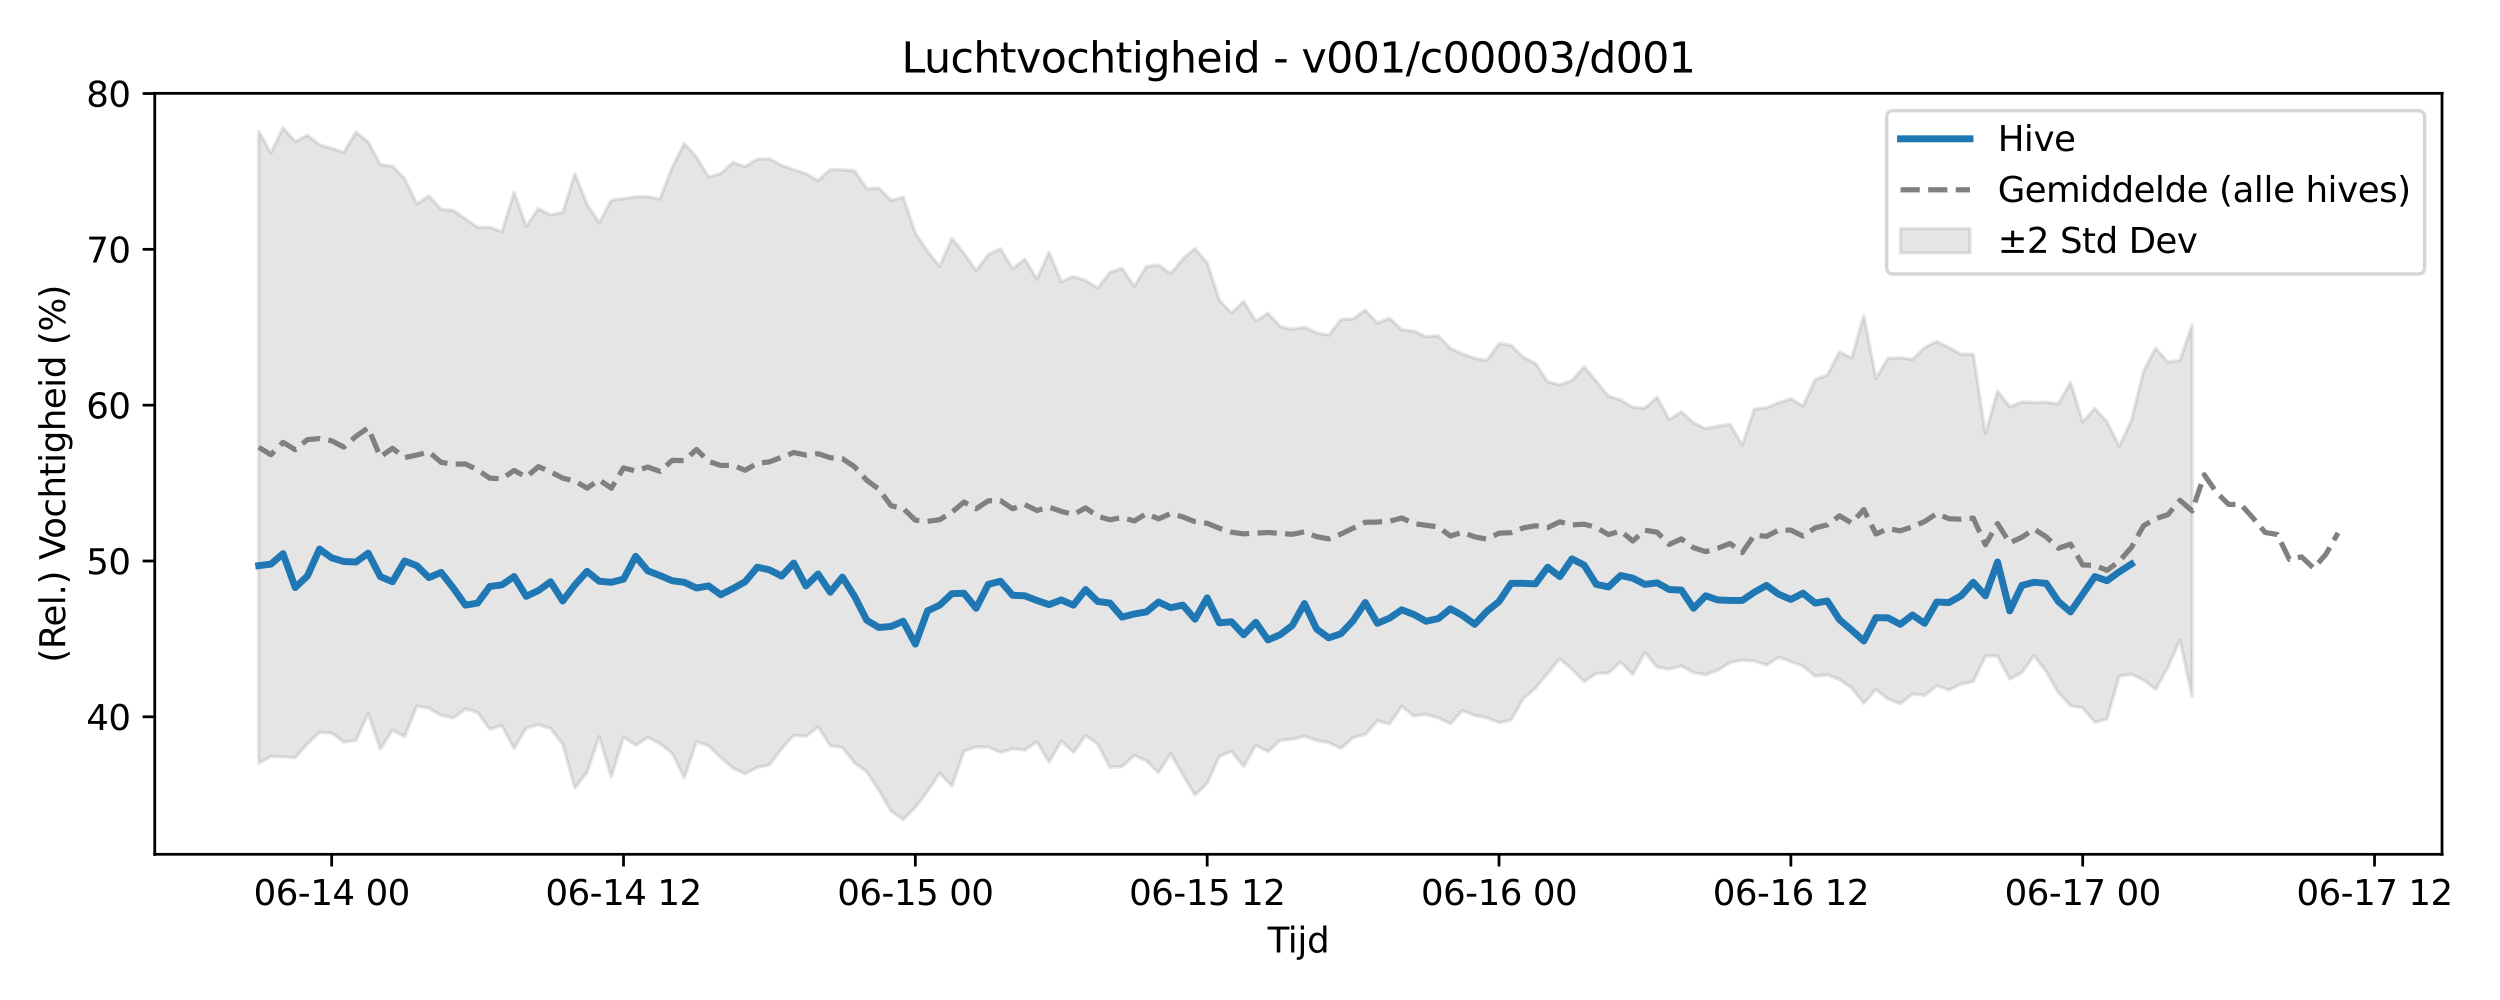 <?xml version="1.0" encoding="utf-8" standalone="no"?>
<!DOCTYPE svg PUBLIC "-//W3C//DTD SVG 1.1//EN"
  "http://www.w3.org/Graphics/SVG/1.1/DTD/svg11.dtd">
<svg xmlns:xlink="http://www.w3.org/1999/xlink" width="720pt" height="288pt" viewBox="0 0 720 288" xmlns="http://www.w3.org/2000/svg" version="1.1">
 <defs>
  <style type="text/css">*{stroke-linejoin: round; stroke-linecap: butt}</style>
 </defs>
 <g id="figure_1">
  <g id="patch_1">
   <path d="M 0 288 
L 720 288 
L 720 0 
L 0 0 
z
" style="fill: #ffffff"/>
  </g>
  <g id="axes_1">
   <g id="patch_2">
    <path d="M 44.57 246.04 
L 703.299 246.04 
L 703.299 26.88 
L 44.57 26.88 
z
" style="fill: #ffffff"/>
   </g>
   <g id="FillBetweenPolyCollection_1">
    <defs>
     <path id="m4230095ef1" d="M 74.512 -250.207 
L 74.512 -68.182 
L 78.014 -70.152 
L 81.516 -70.052 
L 85.018 -69.78 
L 88.52 -73.724 
L 92.022 -77.089 
L 95.524 -76.86 
L 99.026 -74.326 
L 102.528 -74.769 
L 106.03 -82.465 
L 109.532 -72.232 
L 113.034 -77.674 
L 116.536 -75.904 
L 120.038 -84.642 
L 123.54 -84.058 
L 127.042 -81.981 
L 130.544 -81.227 
L 134.046 -83.798 
L 137.549 -82.854 
L 141.051 -77.989 
L 144.553 -79 
L 148.055 -72.414 
L 151.557 -78.404 
L 155.059 -79.28 
L 158.561 -78.167 
L 162.063 -73.746 
L 165.565 -61.016 
L 169.067 -65.634 
L 172.569 -75.854 
L 176.071 -64.378 
L 179.573 -75.705 
L 183.075 -73.372 
L 186.577 -75.619 
L 190.079 -73.843 
L 193.581 -71.026 
L 197.083 -64.047 
L 200.585 -74.357 
L 204.087 -73.178 
L 207.589 -69.851 
L 211.091 -66.795 
L 214.593 -65.143 
L 218.095 -66.987 
L 221.597 -67.699 
L 225.099 -72.39 
L 228.601 -76.225 
L 232.103 -75.925 
L 235.605 -78.68 
L 239.107 -73.234 
L 242.609 -72.725 
L 246.111 -68.307 
L 249.613 -65.744 
L 253.115 -60.398 
L 256.617 -54.466 
L 260.119 -51.922 
L 263.621 -55.52 
L 267.123 -60.068 
L 270.625 -65.357 
L 274.127 -61.632 
L 277.629 -71.723 
L 281.131 -72.858 
L 284.633 -72.881 
L 288.135 -71.314 
L 291.637 -72.336 
L 295.139 -72.006 
L 298.641 -74.355 
L 302.143 -68.521 
L 305.645 -74.552 
L 309.147 -71.323 
L 312.649 -76.169 
L 316.151 -73.695 
L 319.653 -67.01 
L 323.155 -67.201 
L 326.657 -70.435 
L 330.159 -68.902 
L 333.661 -65.49 
L 337.163 -70.978 
L 340.665 -64.829 
L 344.167 -59.072 
L 347.669 -62.348 
L 351.171 -70.221 
L 354.673 -71.578 
L 358.175 -67.286 
L 361.678 -73.383 
L 365.18 -71.498 
L 368.682 -74.808 
L 372.184 -75.077 
L 375.686 -75.944 
L 379.188 -74.746 
L 382.69 -74.142 
L 386.192 -72.424 
L 389.694 -75.542 
L 393.196 -76.459 
L 396.698 -80.408 
L 400.2 -79.493 
L 403.702 -84.594 
L 407.204 -81.762 
L 410.706 -82.288 
L 414.208 -81.227 
L 417.71 -79.602 
L 421.212 -83.358 
L 424.714 -81.951 
L 428.216 -81.258 
L 431.718 -79.863 
L 435.22 -80.648 
L 438.722 -86.845 
L 442.224 -89.823 
L 445.726 -94.077 
L 449.228 -98.291 
L 452.73 -95.223 
L 456.232 -91.696 
L 459.734 -94.051 
L 463.236 -94.172 
L 466.738 -97.364 
L 470.24 -93.718 
L 473.742 -100.123 
L 477.244 -95.857 
L 480.746 -95.268 
L 484.248 -96.221 
L 487.75 -94.311 
L 491.252 -93.685 
L 494.754 -94.991 
L 498.256 -97.169 
L 501.758 -97.899 
L 505.26 -97.622 
L 508.762 -96.479 
L 512.264 -98.682 
L 515.766 -97.491 
L 519.268 -96.167 
L 522.77 -93.262 
L 526.272 -93.658 
L 529.774 -92.279 
L 533.276 -89.872 
L 536.778 -85.423 
L 540.28 -89.431 
L 543.782 -86.643 
L 547.284 -85.291 
L 550.786 -88.164 
L 554.288 -87.693 
L 557.79 -90.523 
L 561.292 -89.306 
L 564.794 -91.003 
L 568.296 -91.663 
L 571.798 -99.006 
L 575.3 -99.036 
L 578.802 -92.438 
L 582.304 -94.292 
L 585.806 -99.19 
L 589.309 -94.633 
L 592.811 -88.509 
L 596.313 -84.731 
L 599.815 -84.151 
L 603.317 -79.989 
L 606.819 -80.962 
L 610.321 -93.27 
L 613.823 -93.818 
L 617.325 -92.165 
L 620.827 -89.465 
L 624.329 -95.775 
L 627.831 -103.673 
L 631.333 -87.347 
L 631.333 -194.393 
L 631.333 -194.393 
L 627.831 -184.201 
L 624.329 -183.722 
L 620.827 -187.787 
L 617.325 -180.998 
L 613.823 -166.829 
L 610.321 -159.419 
L 606.819 -166.522 
L 603.317 -170.366 
L 599.815 -166.444 
L 596.313 -177.886 
L 592.811 -171.69 
L 589.309 -172.148 
L 585.806 -172.079 
L 582.304 -172.239 
L 578.802 -170.853 
L 575.3 -175.374 
L 571.798 -163.188 
L 568.296 -185.931 
L 564.794 -185.929 
L 561.292 -187.882 
L 557.79 -189.657 
L 554.288 -187.913 
L 550.786 -184.45 
L 547.284 -184.952 
L 543.782 -184.839 
L 540.28 -178.974 
L 536.778 -197.065 
L 533.276 -184.858 
L 529.774 -186.619 
L 526.272 -180.004 
L 522.77 -178.669 
L 519.268 -171.063 
L 515.766 -173.137 
L 512.264 -172.009 
L 508.762 -170.58 
L 505.26 -170.163 
L 501.758 -159.799 
L 498.256 -165.786 
L 494.754 -165.272 
L 491.252 -164.569 
L 487.75 -166.208 
L 484.248 -169.384 
L 480.746 -167.153 
L 477.244 -173.595 
L 473.742 -170.484 
L 470.24 -170.67 
L 466.738 -172.814 
L 463.236 -173.891 
L 459.734 -178.179 
L 456.232 -182.372 
L 452.73 -178.418 
L 449.228 -177.145 
L 445.726 -178.025 
L 442.224 -183.347 
L 438.722 -185.086 
L 435.22 -188.548 
L 431.718 -189.034 
L 428.216 -184.219 
L 424.714 -184.809 
L 421.212 -186.052 
L 417.71 -187.671 
L 414.208 -191.259 
L 410.706 -191.053 
L 407.204 -192.648 
L 403.702 -193.022 
L 400.2 -196.327 
L 396.698 -194.9 
L 393.196 -198.72 
L 389.694 -196.132 
L 386.192 -195.982 
L 382.69 -191.464 
L 379.188 -192.142 
L 375.686 -193.743 
L 372.184 -193.157 
L 368.682 -193.96 
L 365.18 -197.783 
L 361.678 -195.471 
L 358.175 -201.205 
L 354.673 -197.874 
L 351.171 -201.518 
L 347.669 -212.233 
L 344.167 -216.407 
L 340.665 -213.428 
L 337.163 -209.202 
L 333.661 -211.655 
L 330.159 -211.235 
L 326.657 -205.492 
L 323.155 -210.714 
L 319.653 -209.58 
L 316.151 -204.968 
L 312.649 -207.238 
L 309.147 -208.344 
L 305.645 -206.889 
L 302.143 -215.377 
L 298.641 -207.577 
L 295.139 -213.367 
L 291.637 -210.623 
L 288.135 -216.345 
L 284.633 -214.65 
L 281.131 -210.079 
L 277.629 -215.081 
L 274.127 -219.31 
L 270.625 -211.297 
L 267.123 -215.624 
L 263.621 -220.857 
L 260.119 -231.207 
L 256.617 -230.244 
L 253.115 -233.843 
L 249.613 -233.669 
L 246.111 -238.842 
L 242.609 -239.083 
L 239.107 -239.13 
L 235.605 -235.991 
L 232.103 -237.977 
L 228.601 -239.13 
L 225.099 -240.379 
L 221.597 -242.25 
L 218.095 -242.17 
L 214.593 -239.997 
L 211.091 -241.23 
L 207.589 -238.024 
L 204.087 -237.048 
L 200.585 -242.751 
L 197.083 -246.639 
L 193.581 -239.798 
L 190.079 -230.657 
L 186.577 -231.359 
L 183.075 -231.33 
L 179.573 -230.781 
L 176.071 -230.376 
L 172.569 -223.773 
L 169.067 -229.195 
L 165.565 -237.927 
L 162.063 -226.821 
L 158.561 -226.097 
L 155.059 -227.933 
L 151.557 -222.804 
L 148.055 -232.637 
L 144.553 -221.225 
L 141.051 -222.578 
L 137.549 -222.521 
L 134.046 -224.954 
L 130.544 -227.417 
L 127.042 -227.69 
L 123.54 -231.596 
L 120.038 -229.26 
L 116.536 -236.552 
L 113.034 -240.139 
L 109.532 -240.598 
L 106.03 -247.119 
L 102.528 -249.946 
L 99.026 -244.149 
L 95.524 -245.248 
L 92.022 -246.301 
L 88.52 -249.068 
L 85.018 -247.199 
L 81.516 -251.158 
L 78.014 -243.92 
L 74.512 -250.207 
z
" style="stroke: #808080; stroke-opacity: 0.2"/>
    </defs>
    <g clip-path="url(#p347478eff9)">
     <use xlink:href="#m4230095ef1" x="0" y="288" style="fill: #808080; fill-opacity: 0.2; stroke: #808080; stroke-opacity: 0.2"/>
    </g>
   </g>
   <g id="matplotlib.axis_1">
    <g id="xtick_1">
     <g id="line2d_1">
      <defs>
       <path id="m3b124addec" d="M 0 0 
L 0 3.5 
" style="stroke: #000000; stroke-width: 0.8"/>
      </defs>
      <g>
       <use xlink:href="#m3b124addec" x="95.524" y="246.04" style="stroke: #000000; stroke-width: 0.8"/>
      </g>
     </g>
     <g id="text_1">
      <!-- 06-14 00 -->
      <g transform="translate(73.044 260.638) scale(0.1 -0.1)">
       <defs>
        <path id="DejaVuSans-30" d="M 2034 4250 
Q 1547 4250 1301 3770 
Q 1056 3291 1056 2328 
Q 1056 1369 1301 889 
Q 1547 409 2034 409 
Q 2525 409 2770 889 
Q 3016 1369 3016 2328 
Q 3016 3291 2770 3770 
Q 2525 4250 2034 4250 
z
M 2034 4750 
Q 2819 4750 3233 4129 
Q 3647 3509 3647 2328 
Q 3647 1150 3233 529 
Q 2819 -91 2034 -91 
Q 1250 -91 836 529 
Q 422 1150 422 2328 
Q 422 3509 836 4129 
Q 1250 4750 2034 4750 
z
" transform="scale(0.016)"/>
        <path id="DejaVuSans-36" d="M 2113 2584 
Q 1688 2584 1439 2293 
Q 1191 2003 1191 1497 
Q 1191 994 1439 701 
Q 1688 409 2113 409 
Q 2538 409 2786 701 
Q 3034 994 3034 1497 
Q 3034 2003 2786 2293 
Q 2538 2584 2113 2584 
z
M 3366 4563 
L 3366 3988 
Q 3128 4100 2886 4159 
Q 2644 4219 2406 4219 
Q 1781 4219 1451 3797 
Q 1122 3375 1075 2522 
Q 1259 2794 1537 2939 
Q 1816 3084 2150 3084 
Q 2853 3084 3261 2657 
Q 3669 2231 3669 1497 
Q 3669 778 3244 343 
Q 2819 -91 2113 -91 
Q 1303 -91 875 529 
Q 447 1150 447 2328 
Q 447 3434 972 4092 
Q 1497 4750 2381 4750 
Q 2619 4750 2861 4703 
Q 3103 4656 3366 4563 
z
" transform="scale(0.016)"/>
        <path id="DejaVuSans-2d" d="M 313 2009 
L 1997 2009 
L 1997 1497 
L 313 1497 
L 313 2009 
z
" transform="scale(0.016)"/>
        <path id="DejaVuSans-31" d="M 794 531 
L 1825 531 
L 1825 4091 
L 703 3866 
L 703 4441 
L 1819 4666 
L 2450 4666 
L 2450 531 
L 3481 531 
L 3481 0 
L 794 0 
L 794 531 
z
" transform="scale(0.016)"/>
        <path id="DejaVuSans-34" d="M 2419 4116 
L 825 1625 
L 2419 1625 
L 2419 4116 
z
M 2253 4666 
L 3047 4666 
L 3047 1625 
L 3713 1625 
L 3713 1100 
L 3047 1100 
L 3047 0 
L 2419 0 
L 2419 1100 
L 313 1100 
L 313 1709 
L 2253 4666 
z
" transform="scale(0.016)"/>
        <path id="DejaVuSans-20" transform="scale(0.016)"/>
       </defs>
       <use xlink:href="#DejaVuSans-30"/>
       <use xlink:href="#DejaVuSans-36" transform="translate(63.623 0)"/>
       <use xlink:href="#DejaVuSans-2d" transform="translate(127.246 0)"/>
       <use xlink:href="#DejaVuSans-31" transform="translate(163.33 0)"/>
       <use xlink:href="#DejaVuSans-34" transform="translate(226.953 0)"/>
       <use xlink:href="#DejaVuSans-20" transform="translate(290.576 0)"/>
       <use xlink:href="#DejaVuSans-30" transform="translate(322.363 0)"/>
       <use xlink:href="#DejaVuSans-30" transform="translate(385.986 0)"/>
      </g>
     </g>
    </g>
    <g id="xtick_2">
     <g id="line2d_2">
      <g>
       <use xlink:href="#m3b124addec" x="179.573" y="246.04" style="stroke: #000000; stroke-width: 0.8"/>
      </g>
     </g>
     <g id="text_2">
      <!-- 06-14 12 -->
      <g transform="translate(157.092 260.638) scale(0.1 -0.1)">
       <defs>
        <path id="DejaVuSans-32" d="M 1228 531 
L 3431 531 
L 3431 0 
L 469 0 
L 469 531 
Q 828 903 1448 1529 
Q 2069 2156 2228 2338 
Q 2531 2678 2651 2914 
Q 2772 3150 2772 3378 
Q 2772 3750 2511 3984 
Q 2250 4219 1831 4219 
Q 1534 4219 1204 4116 
Q 875 4013 500 3803 
L 500 4441 
Q 881 4594 1212 4672 
Q 1544 4750 1819 4750 
Q 2544 4750 2975 4387 
Q 3406 4025 3406 3419 
Q 3406 3131 3298 2873 
Q 3191 2616 2906 2266 
Q 2828 2175 2409 1742 
Q 1991 1309 1228 531 
z
" transform="scale(0.016)"/>
       </defs>
       <use xlink:href="#DejaVuSans-30"/>
       <use xlink:href="#DejaVuSans-36" transform="translate(63.623 0)"/>
       <use xlink:href="#DejaVuSans-2d" transform="translate(127.246 0)"/>
       <use xlink:href="#DejaVuSans-31" transform="translate(163.33 0)"/>
       <use xlink:href="#DejaVuSans-34" transform="translate(226.953 0)"/>
       <use xlink:href="#DejaVuSans-20" transform="translate(290.576 0)"/>
       <use xlink:href="#DejaVuSans-31" transform="translate(322.363 0)"/>
       <use xlink:href="#DejaVuSans-32" transform="translate(385.986 0)"/>
      </g>
     </g>
    </g>
    <g id="xtick_3">
     <g id="line2d_3">
      <g>
       <use xlink:href="#m3b124addec" x="263.621" y="246.04" style="stroke: #000000; stroke-width: 0.8"/>
      </g>
     </g>
     <g id="text_3">
      <!-- 06-15 00 -->
      <g transform="translate(241.141 260.638) scale(0.1 -0.1)">
       <defs>
        <path id="DejaVuSans-35" d="M 691 4666 
L 3169 4666 
L 3169 4134 
L 1269 4134 
L 1269 2991 
Q 1406 3038 1543 3061 
Q 1681 3084 1819 3084 
Q 2600 3084 3056 2656 
Q 3513 2228 3513 1497 
Q 3513 744 3044 326 
Q 2575 -91 1722 -91 
Q 1428 -91 1123 -41 
Q 819 9 494 109 
L 494 744 
Q 775 591 1075 516 
Q 1375 441 1709 441 
Q 2250 441 2565 725 
Q 2881 1009 2881 1497 
Q 2881 1984 2565 2268 
Q 2250 2553 1709 2553 
Q 1456 2553 1204 2497 
Q 953 2441 691 2322 
L 691 4666 
z
" transform="scale(0.016)"/>
       </defs>
       <use xlink:href="#DejaVuSans-30"/>
       <use xlink:href="#DejaVuSans-36" transform="translate(63.623 0)"/>
       <use xlink:href="#DejaVuSans-2d" transform="translate(127.246 0)"/>
       <use xlink:href="#DejaVuSans-31" transform="translate(163.33 0)"/>
       <use xlink:href="#DejaVuSans-35" transform="translate(226.953 0)"/>
       <use xlink:href="#DejaVuSans-20" transform="translate(290.576 0)"/>
       <use xlink:href="#DejaVuSans-30" transform="translate(322.363 0)"/>
       <use xlink:href="#DejaVuSans-30" transform="translate(385.986 0)"/>
      </g>
     </g>
    </g>
    <g id="xtick_4">
     <g id="line2d_4">
      <g>
       <use xlink:href="#m3b124addec" x="347.669" y="246.04" style="stroke: #000000; stroke-width: 0.8"/>
      </g>
     </g>
     <g id="text_4">
      <!-- 06-15 12 -->
      <g transform="translate(325.189 260.638) scale(0.1 -0.1)">
       <use xlink:href="#DejaVuSans-30"/>
       <use xlink:href="#DejaVuSans-36" transform="translate(63.623 0)"/>
       <use xlink:href="#DejaVuSans-2d" transform="translate(127.246 0)"/>
       <use xlink:href="#DejaVuSans-31" transform="translate(163.33 0)"/>
       <use xlink:href="#DejaVuSans-35" transform="translate(226.953 0)"/>
       <use xlink:href="#DejaVuSans-20" transform="translate(290.576 0)"/>
       <use xlink:href="#DejaVuSans-31" transform="translate(322.363 0)"/>
       <use xlink:href="#DejaVuSans-32" transform="translate(385.986 0)"/>
      </g>
     </g>
    </g>
    <g id="xtick_5">
     <g id="line2d_5">
      <g>
       <use xlink:href="#m3b124addec" x="431.718" y="246.04" style="stroke: #000000; stroke-width: 0.8"/>
      </g>
     </g>
     <g id="text_5">
      <!-- 06-16 00 -->
      <g transform="translate(409.237 260.638) scale(0.1 -0.1)">
       <use xlink:href="#DejaVuSans-30"/>
       <use xlink:href="#DejaVuSans-36" transform="translate(63.623 0)"/>
       <use xlink:href="#DejaVuSans-2d" transform="translate(127.246 0)"/>
       <use xlink:href="#DejaVuSans-31" transform="translate(163.33 0)"/>
       <use xlink:href="#DejaVuSans-36" transform="translate(226.953 0)"/>
       <use xlink:href="#DejaVuSans-20" transform="translate(290.576 0)"/>
       <use xlink:href="#DejaVuSans-30" transform="translate(322.363 0)"/>
       <use xlink:href="#DejaVuSans-30" transform="translate(385.986 0)"/>
      </g>
     </g>
    </g>
    <g id="xtick_6">
     <g id="line2d_6">
      <g>
       <use xlink:href="#m3b124addec" x="515.766" y="246.04" style="stroke: #000000; stroke-width: 0.8"/>
      </g>
     </g>
     <g id="text_6">
      <!-- 06-16 12 -->
      <g transform="translate(493.286 260.638) scale(0.1 -0.1)">
       <use xlink:href="#DejaVuSans-30"/>
       <use xlink:href="#DejaVuSans-36" transform="translate(63.623 0)"/>
       <use xlink:href="#DejaVuSans-2d" transform="translate(127.246 0)"/>
       <use xlink:href="#DejaVuSans-31" transform="translate(163.33 0)"/>
       <use xlink:href="#DejaVuSans-36" transform="translate(226.953 0)"/>
       <use xlink:href="#DejaVuSans-20" transform="translate(290.576 0)"/>
       <use xlink:href="#DejaVuSans-31" transform="translate(322.363 0)"/>
       <use xlink:href="#DejaVuSans-32" transform="translate(385.986 0)"/>
      </g>
     </g>
    </g>
    <g id="xtick_7">
     <g id="line2d_7">
      <g>
       <use xlink:href="#m3b124addec" x="599.815" y="246.04" style="stroke: #000000; stroke-width: 0.8"/>
      </g>
     </g>
     <g id="text_7">
      <!-- 06-17 00 -->
      <g transform="translate(577.334 260.638) scale(0.1 -0.1)">
       <defs>
        <path id="DejaVuSans-37" d="M 525 4666 
L 3525 4666 
L 3525 4397 
L 1831 0 
L 1172 0 
L 2766 4134 
L 525 4134 
L 525 4666 
z
" transform="scale(0.016)"/>
       </defs>
       <use xlink:href="#DejaVuSans-30"/>
       <use xlink:href="#DejaVuSans-36" transform="translate(63.623 0)"/>
       <use xlink:href="#DejaVuSans-2d" transform="translate(127.246 0)"/>
       <use xlink:href="#DejaVuSans-31" transform="translate(163.33 0)"/>
       <use xlink:href="#DejaVuSans-37" transform="translate(226.953 0)"/>
       <use xlink:href="#DejaVuSans-20" transform="translate(290.576 0)"/>
       <use xlink:href="#DejaVuSans-30" transform="translate(322.363 0)"/>
       <use xlink:href="#DejaVuSans-30" transform="translate(385.986 0)"/>
      </g>
     </g>
    </g>
    <g id="xtick_8">
     <g id="line2d_8">
      <g>
       <use xlink:href="#m3b124addec" x="683.863" y="246.04" style="stroke: #000000; stroke-width: 0.8"/>
      </g>
     </g>
     <g id="text_8">
      <!-- 06-17 12 -->
      <g transform="translate(661.382 260.638) scale(0.1 -0.1)">
       <use xlink:href="#DejaVuSans-30"/>
       <use xlink:href="#DejaVuSans-36" transform="translate(63.623 0)"/>
       <use xlink:href="#DejaVuSans-2d" transform="translate(127.246 0)"/>
       <use xlink:href="#DejaVuSans-31" transform="translate(163.33 0)"/>
       <use xlink:href="#DejaVuSans-37" transform="translate(226.953 0)"/>
       <use xlink:href="#DejaVuSans-20" transform="translate(290.576 0)"/>
       <use xlink:href="#DejaVuSans-31" transform="translate(322.363 0)"/>
       <use xlink:href="#DejaVuSans-32" transform="translate(385.986 0)"/>
      </g>
     </g>
    </g>
    <g id="text_9">
     <!-- Tijd -->
     <g transform="translate(365.085 274.317) scale(0.1 -0.1)">
      <defs>
       <path id="DejaVuSans-54" d="M -19 4666 
L 3928 4666 
L 3928 4134 
L 2272 4134 
L 2272 0 
L 1638 0 
L 1638 4134 
L -19 4134 
L -19 4666 
z
" transform="scale(0.016)"/>
       <path id="DejaVuSans-69" d="M 603 3500 
L 1178 3500 
L 1178 0 
L 603 0 
L 603 3500 
z
M 603 4863 
L 1178 4863 
L 1178 4134 
L 603 4134 
L 603 4863 
z
" transform="scale(0.016)"/>
       <path id="DejaVuSans-6a" d="M 603 3500 
L 1178 3500 
L 1178 -63 
Q 1178 -731 923 -1031 
Q 669 -1331 103 -1331 
L -116 -1331 
L -116 -844 
L 38 -844 
Q 366 -844 484 -692 
Q 603 -541 603 -63 
L 603 3500 
z
M 603 4863 
L 1178 4863 
L 1178 4134 
L 603 4134 
L 603 4863 
z
" transform="scale(0.016)"/>
       <path id="DejaVuSans-64" d="M 2906 2969 
L 2906 4863 
L 3481 4863 
L 3481 0 
L 2906 0 
L 2906 525 
Q 2725 213 2448 61 
Q 2172 -91 1784 -91 
Q 1150 -91 751 415 
Q 353 922 353 1747 
Q 353 2572 751 3078 
Q 1150 3584 1784 3584 
Q 2172 3584 2448 3432 
Q 2725 3281 2906 2969 
z
M 947 1747 
Q 947 1113 1208 752 
Q 1469 391 1925 391 
Q 2381 391 2643 752 
Q 2906 1113 2906 1747 
Q 2906 2381 2643 2742 
Q 2381 3103 1925 3103 
Q 1469 3103 1208 2742 
Q 947 2381 947 1747 
z
" transform="scale(0.016)"/>
      </defs>
      <use xlink:href="#DejaVuSans-54"/>
      <use xlink:href="#DejaVuSans-69" transform="translate(57.959 0)"/>
      <use xlink:href="#DejaVuSans-6a" transform="translate(85.742 0)"/>
      <use xlink:href="#DejaVuSans-64" transform="translate(113.525 0)"/>
     </g>
    </g>
   </g>
   <g id="matplotlib.axis_2">
    <g id="ytick_1">
     <g id="line2d_9">
      <defs>
       <path id="mb207b324ec" d="M 0 0 
L -3.5 0 
" style="stroke: #000000; stroke-width: 0.8"/>
      </defs>
      <g>
       <use xlink:href="#mb207b324ec" x="44.57" y="206.443" style="stroke: #000000; stroke-width: 0.8"/>
      </g>
     </g>
     <g id="text_10">
      <!-- 40 -->
      <g transform="translate(24.845 210.242) scale(0.1 -0.1)">
       <use xlink:href="#DejaVuSans-34"/>
       <use xlink:href="#DejaVuSans-30" transform="translate(63.623 0)"/>
      </g>
     </g>
    </g>
    <g id="ytick_2">
     <g id="line2d_10">
      <g>
       <use xlink:href="#mb207b324ec" x="44.57" y="161.565" style="stroke: #000000; stroke-width: 0.8"/>
      </g>
     </g>
     <g id="text_11">
      <!-- 50 -->
      <g transform="translate(24.845 165.365) scale(0.1 -0.1)">
       <use xlink:href="#DejaVuSans-35"/>
       <use xlink:href="#DejaVuSans-30" transform="translate(63.623 0)"/>
      </g>
     </g>
    </g>
    <g id="ytick_3">
     <g id="line2d_11">
      <g>
       <use xlink:href="#mb207b324ec" x="44.57" y="116.688" style="stroke: #000000; stroke-width: 0.8"/>
      </g>
     </g>
     <g id="text_12">
      <!-- 60 -->
      <g transform="translate(24.845 120.488) scale(0.1 -0.1)">
       <use xlink:href="#DejaVuSans-36"/>
       <use xlink:href="#DejaVuSans-30" transform="translate(63.623 0)"/>
      </g>
     </g>
    </g>
    <g id="ytick_4">
     <g id="line2d_12">
      <g>
       <use xlink:href="#mb207b324ec" x="44.57" y="71.811" style="stroke: #000000; stroke-width: 0.8"/>
      </g>
     </g>
     <g id="text_13">
      <!-- 70 -->
      <g transform="translate(24.845 75.61) scale(0.1 -0.1)">
       <use xlink:href="#DejaVuSans-37"/>
       <use xlink:href="#DejaVuSans-30" transform="translate(63.623 0)"/>
      </g>
     </g>
    </g>
    <g id="ytick_5">
     <g id="line2d_13">
      <g>
       <use xlink:href="#mb207b324ec" x="44.57" y="26.934" style="stroke: #000000; stroke-width: 0.8"/>
      </g>
     </g>
     <g id="text_14">
      <!-- 80 -->
      <g transform="translate(24.845 30.733) scale(0.1 -0.1)">
       <defs>
        <path id="DejaVuSans-38" d="M 2034 2216 
Q 1584 2216 1326 1975 
Q 1069 1734 1069 1313 
Q 1069 891 1326 650 
Q 1584 409 2034 409 
Q 2484 409 2743 651 
Q 3003 894 3003 1313 
Q 3003 1734 2745 1975 
Q 2488 2216 2034 2216 
z
M 1403 2484 
Q 997 2584 770 2862 
Q 544 3141 544 3541 
Q 544 4100 942 4425 
Q 1341 4750 2034 4750 
Q 2731 4750 3128 4425 
Q 3525 4100 3525 3541 
Q 3525 3141 3298 2862 
Q 3072 2584 2669 2484 
Q 3125 2378 3379 2068 
Q 3634 1759 3634 1313 
Q 3634 634 3220 271 
Q 2806 -91 2034 -91 
Q 1263 -91 848 271 
Q 434 634 434 1313 
Q 434 1759 690 2068 
Q 947 2378 1403 2484 
z
M 1172 3481 
Q 1172 3119 1398 2916 
Q 1625 2713 2034 2713 
Q 2441 2713 2670 2916 
Q 2900 3119 2900 3481 
Q 2900 3844 2670 4047 
Q 2441 4250 2034 4250 
Q 1625 4250 1398 4047 
Q 1172 3844 1172 3481 
z
" transform="scale(0.016)"/>
       </defs>
       <use xlink:href="#DejaVuSans-38"/>
       <use xlink:href="#DejaVuSans-30" transform="translate(63.623 0)"/>
      </g>
     </g>
    </g>
    <g id="text_15">
     <!-- (Rel.) Vochtigheid (%) -->
     <g transform="translate(18.765 190.838) rotate(-90) scale(0.1 -0.1)">
      <defs>
       <path id="DejaVuSans-28" d="M 1984 4856 
Q 1566 4138 1362 3434 
Q 1159 2731 1159 2009 
Q 1159 1288 1364 580 
Q 1569 -128 1984 -844 
L 1484 -844 
Q 1016 -109 783 600 
Q 550 1309 550 2009 
Q 550 2706 781 3412 
Q 1013 4119 1484 4856 
L 1984 4856 
z
" transform="scale(0.016)"/>
       <path id="DejaVuSans-52" d="M 2841 2188 
Q 3044 2119 3236 1894 
Q 3428 1669 3622 1275 
L 4263 0 
L 3584 0 
L 2988 1197 
Q 2756 1666 2539 1819 
Q 2322 1972 1947 1972 
L 1259 1972 
L 1259 0 
L 628 0 
L 628 4666 
L 2053 4666 
Q 2853 4666 3247 4331 
Q 3641 3997 3641 3322 
Q 3641 2881 3436 2590 
Q 3231 2300 2841 2188 
z
M 1259 4147 
L 1259 2491 
L 2053 2491 
Q 2509 2491 2742 2702 
Q 2975 2913 2975 3322 
Q 2975 3731 2742 3939 
Q 2509 4147 2053 4147 
L 1259 4147 
z
" transform="scale(0.016)"/>
       <path id="DejaVuSans-65" d="M 3597 1894 
L 3597 1613 
L 953 1613 
Q 991 1019 1311 708 
Q 1631 397 2203 397 
Q 2534 397 2845 478 
Q 3156 559 3463 722 
L 3463 178 
Q 3153 47 2828 -22 
Q 2503 -91 2169 -91 
Q 1331 -91 842 396 
Q 353 884 353 1716 
Q 353 2575 817 3079 
Q 1281 3584 2069 3584 
Q 2775 3584 3186 3129 
Q 3597 2675 3597 1894 
z
M 3022 2063 
Q 3016 2534 2758 2815 
Q 2500 3097 2075 3097 
Q 1594 3097 1305 2825 
Q 1016 2553 972 2059 
L 3022 2063 
z
" transform="scale(0.016)"/>
       <path id="DejaVuSans-6c" d="M 603 4863 
L 1178 4863 
L 1178 0 
L 603 0 
L 603 4863 
z
" transform="scale(0.016)"/>
       <path id="DejaVuSans-2e" d="M 684 794 
L 1344 794 
L 1344 0 
L 684 0 
L 684 794 
z
" transform="scale(0.016)"/>
       <path id="DejaVuSans-29" d="M 513 4856 
L 1013 4856 
Q 1481 4119 1714 3412 
Q 1947 2706 1947 2009 
Q 1947 1309 1714 600 
Q 1481 -109 1013 -844 
L 513 -844 
Q 928 -128 1133 580 
Q 1338 1288 1338 2009 
Q 1338 2731 1133 3434 
Q 928 4138 513 4856 
z
" transform="scale(0.016)"/>
       <path id="DejaVuSans-56" d="M 1831 0 
L 50 4666 
L 709 4666 
L 2188 738 
L 3669 4666 
L 4325 4666 
L 2547 0 
L 1831 0 
z
" transform="scale(0.016)"/>
       <path id="DejaVuSans-6f" d="M 1959 3097 
Q 1497 3097 1228 2736 
Q 959 2375 959 1747 
Q 959 1119 1226 758 
Q 1494 397 1959 397 
Q 2419 397 2687 759 
Q 2956 1122 2956 1747 
Q 2956 2369 2687 2733 
Q 2419 3097 1959 3097 
z
M 1959 3584 
Q 2709 3584 3137 3096 
Q 3566 2609 3566 1747 
Q 3566 888 3137 398 
Q 2709 -91 1959 -91 
Q 1206 -91 779 398 
Q 353 888 353 1747 
Q 353 2609 779 3096 
Q 1206 3584 1959 3584 
z
" transform="scale(0.016)"/>
       <path id="DejaVuSans-63" d="M 3122 3366 
L 3122 2828 
Q 2878 2963 2633 3030 
Q 2388 3097 2138 3097 
Q 1578 3097 1268 2742 
Q 959 2388 959 1747 
Q 959 1106 1268 751 
Q 1578 397 2138 397 
Q 2388 397 2633 464 
Q 2878 531 3122 666 
L 3122 134 
Q 2881 22 2623 -34 
Q 2366 -91 2075 -91 
Q 1284 -91 818 406 
Q 353 903 353 1747 
Q 353 2603 823 3093 
Q 1294 3584 2113 3584 
Q 2378 3584 2631 3529 
Q 2884 3475 3122 3366 
z
" transform="scale(0.016)"/>
       <path id="DejaVuSans-68" d="M 3513 2113 
L 3513 0 
L 2938 0 
L 2938 2094 
Q 2938 2591 2744 2837 
Q 2550 3084 2163 3084 
Q 1697 3084 1428 2787 
Q 1159 2491 1159 1978 
L 1159 0 
L 581 0 
L 581 4863 
L 1159 4863 
L 1159 2956 
Q 1366 3272 1645 3428 
Q 1925 3584 2291 3584 
Q 2894 3584 3203 3211 
Q 3513 2838 3513 2113 
z
" transform="scale(0.016)"/>
       <path id="DejaVuSans-74" d="M 1172 4494 
L 1172 3500 
L 2356 3500 
L 2356 3053 
L 1172 3053 
L 1172 1153 
Q 1172 725 1289 603 
Q 1406 481 1766 481 
L 2356 481 
L 2356 0 
L 1766 0 
Q 1100 0 847 248 
Q 594 497 594 1153 
L 594 3053 
L 172 3053 
L 172 3500 
L 594 3500 
L 594 4494 
L 1172 4494 
z
" transform="scale(0.016)"/>
       <path id="DejaVuSans-67" d="M 2906 1791 
Q 2906 2416 2648 2759 
Q 2391 3103 1925 3103 
Q 1463 3103 1205 2759 
Q 947 2416 947 1791 
Q 947 1169 1205 825 
Q 1463 481 1925 481 
Q 2391 481 2648 825 
Q 2906 1169 2906 1791 
z
M 3481 434 
Q 3481 -459 3084 -895 
Q 2688 -1331 1869 -1331 
Q 1566 -1331 1297 -1286 
Q 1028 -1241 775 -1147 
L 775 -588 
Q 1028 -725 1275 -790 
Q 1522 -856 1778 -856 
Q 2344 -856 2625 -561 
Q 2906 -266 2906 331 
L 2906 616 
Q 2728 306 2450 153 
Q 2172 0 1784 0 
Q 1141 0 747 490 
Q 353 981 353 1791 
Q 353 2603 747 3093 
Q 1141 3584 1784 3584 
Q 2172 3584 2450 3431 
Q 2728 3278 2906 2969 
L 2906 3500 
L 3481 3500 
L 3481 434 
z
" transform="scale(0.016)"/>
       <path id="DejaVuSans-25" d="M 4653 2053 
Q 4381 2053 4226 1822 
Q 4072 1591 4072 1178 
Q 4072 772 4226 539 
Q 4381 306 4653 306 
Q 4919 306 5073 539 
Q 5228 772 5228 1178 
Q 5228 1588 5073 1820 
Q 4919 2053 4653 2053 
z
M 4653 2450 
Q 5147 2450 5437 2106 
Q 5728 1763 5728 1178 
Q 5728 594 5436 251 
Q 5144 -91 4653 -91 
Q 4153 -91 3862 251 
Q 3572 594 3572 1178 
Q 3572 1766 3864 2108 
Q 4156 2450 4653 2450 
z
M 1428 4353 
Q 1159 4353 1004 4120 
Q 850 3888 850 3481 
Q 850 3069 1003 2837 
Q 1156 2606 1428 2606 
Q 1700 2606 1854 2837 
Q 2009 3069 2009 3481 
Q 2009 3884 1853 4118 
Q 1697 4353 1428 4353 
z
M 4250 4750 
L 4750 4750 
L 1831 -91 
L 1331 -91 
L 4250 4750 
z
M 1428 4750 
Q 1922 4750 2215 4408 
Q 2509 4066 2509 3481 
Q 2509 2891 2217 2550 
Q 1925 2209 1428 2209 
Q 931 2209 642 2551 
Q 353 2894 353 3481 
Q 353 4063 643 4406 
Q 934 4750 1428 4750 
z
" transform="scale(0.016)"/>
      </defs>
      <use xlink:href="#DejaVuSans-28"/>
      <use xlink:href="#DejaVuSans-52" transform="translate(39.014 0)"/>
      <use xlink:href="#DejaVuSans-65" transform="translate(103.996 0)"/>
      <use xlink:href="#DejaVuSans-6c" transform="translate(165.52 0)"/>
      <use xlink:href="#DejaVuSans-2e" transform="translate(193.303 0)"/>
      <use xlink:href="#DejaVuSans-29" transform="translate(225.09 0)"/>
      <use xlink:href="#DejaVuSans-20" transform="translate(264.104 0)"/>
      <use xlink:href="#DejaVuSans-56" transform="translate(295.891 0)"/>
      <use xlink:href="#DejaVuSans-6f" transform="translate(356.549 0)"/>
      <use xlink:href="#DejaVuSans-63" transform="translate(417.73 0)"/>
      <use xlink:href="#DejaVuSans-68" transform="translate(472.711 0)"/>
      <use xlink:href="#DejaVuSans-74" transform="translate(536.09 0)"/>
      <use xlink:href="#DejaVuSans-69" transform="translate(575.299 0)"/>
      <use xlink:href="#DejaVuSans-67" transform="translate(603.082 0)"/>
      <use xlink:href="#DejaVuSans-68" transform="translate(666.559 0)"/>
      <use xlink:href="#DejaVuSans-65" transform="translate(729.938 0)"/>
      <use xlink:href="#DejaVuSans-69" transform="translate(791.461 0)"/>
      <use xlink:href="#DejaVuSans-64" transform="translate(819.244 0)"/>
      <use xlink:href="#DejaVuSans-20" transform="translate(882.721 0)"/>
      <use xlink:href="#DejaVuSans-28" transform="translate(914.508 0)"/>
      <use xlink:href="#DejaVuSans-25" transform="translate(953.521 0)"/>
      <use xlink:href="#DejaVuSans-29" transform="translate(1048.541 0)"/>
     </g>
    </g>
   </g>
   <g id="line2d_14">
    <path d="M 74.512 162.912 
L 78.014 162.463 
L 81.516 159.471 
L 85.018 169.195 
L 88.52 165.904 
L 92.022 158.125 
L 95.524 160.668 
L 99.026 161.715 
L 102.528 161.865 
L 106.03 159.322 
L 109.532 166.053 
L 113.034 167.549 
L 116.536 161.565 
L 120.038 162.912 
L 123.54 166.352 
L 127.042 164.856 
L 130.544 169.344 
L 134.046 174.281 
L 137.549 173.682 
L 141.051 168.895 
L 144.553 168.447 
L 148.055 166.053 
L 151.557 171.738 
L 155.059 170.092 
L 158.561 167.549 
L 162.063 173.084 
L 165.565 168.447 
L 169.067 164.557 
L 172.569 167.4 
L 176.071 167.699 
L 179.573 166.801 
L 183.075 160.219 
L 186.577 164.408 
L 190.079 165.754 
L 193.581 167.25 
L 197.083 167.699 
L 200.585 169.344 
L 204.087 168.746 
L 207.589 171.289 
L 211.091 169.494 
L 214.593 167.549 
L 218.095 163.361 
L 221.597 164.109 
L 225.099 165.904 
L 228.601 162.164 
L 232.103 168.746 
L 235.605 165.305 
L 239.107 170.541 
L 242.609 166.203 
L 246.111 171.738 
L 249.613 178.619 
L 253.115 180.713 
L 256.617 180.414 
L 260.119 178.918 
L 263.621 185.5 
L 267.123 175.926 
L 270.625 174.281 
L 274.127 170.99 
L 277.629 170.84 
L 281.131 175.178 
L 284.633 168.297 
L 288.135 167.4 
L 291.637 171.438 
L 295.139 171.588 
L 298.641 172.934 
L 302.143 174.131 
L 305.645 172.785 
L 309.147 174.281 
L 312.649 169.793 
L 316.151 173.234 
L 319.653 173.682 
L 323.155 177.721 
L 326.657 176.824 
L 330.159 176.225 
L 333.661 173.383 
L 337.163 175.029 
L 340.665 174.281 
L 344.167 178.32 
L 347.669 172.186 
L 351.171 179.367 
L 354.673 179.068 
L 358.175 182.807 
L 361.678 179.217 
L 365.18 184.303 
L 368.682 182.807 
L 372.184 180.115 
L 375.686 173.832 
L 379.188 181.162 
L 382.69 183.705 
L 386.192 182.508 
L 389.694 178.768 
L 393.196 173.533 
L 396.698 179.516 
L 400.2 178.02 
L 403.702 175.627 
L 407.204 176.973 
L 410.706 178.918 
L 414.208 178.17 
L 417.71 175.328 
L 421.212 177.272 
L 424.714 179.816 
L 428.216 176.076 
L 431.718 173.234 
L 435.22 167.998 
L 438.722 167.998 
L 442.224 168.147 
L 445.726 163.361 
L 449.228 166.053 
L 452.73 160.967 
L 456.232 162.762 
L 459.734 168.297 
L 463.236 169.045 
L 466.738 165.754 
L 470.24 166.502 
L 473.742 168.297 
L 477.244 167.848 
L 480.746 169.793 
L 484.248 169.943 
L 487.75 175.178 
L 491.252 171.588 
L 494.754 172.785 
L 498.256 172.934 
L 501.758 172.934 
L 505.26 170.541 
L 508.762 168.596 
L 512.264 171.139 
L 515.766 172.635 
L 519.268 170.84 
L 522.77 173.682 
L 526.272 173.084 
L 529.774 178.469 
L 533.276 181.461 
L 536.778 184.602 
L 540.28 177.871 
L 543.782 177.946 
L 547.284 179.816 
L 550.786 177.123 
L 554.288 179.516 
L 557.79 173.383 
L 561.292 173.533 
L 564.794 171.588 
L 568.296 167.699 
L 571.798 171.588 
L 575.3 161.865 
L 578.802 175.926 
L 582.304 168.596 
L 585.806 167.699 
L 589.309 167.998 
L 592.811 173.234 
L 596.313 176.225 
L 603.317 166.053 
L 606.819 167.25 
L 610.321 164.707 
L 613.823 162.463 
L 613.823 162.463 
" clip-path="url(#p347478eff9)" style="fill: none; stroke: #1f77b4; stroke-width: 2; stroke-linecap: square"/>
   </g>
   <g id="line2d_15">
    <path d="M 74.512 128.805 
L 78.014 130.964 
L 81.516 127.395 
L 85.018 129.51 
L 88.52 126.604 
L 92.022 126.305 
L 95.524 126.946 
L 99.026 128.762 
L 102.528 125.642 
L 106.03 123.208 
L 109.532 131.585 
L 113.034 129.094 
L 116.536 131.772 
L 120.038 131.049 
L 123.54 130.173 
L 127.042 133.165 
L 130.544 133.678 
L 134.046 133.624 
L 137.549 135.312 
L 141.051 137.717 
L 144.553 137.887 
L 148.055 135.474 
L 151.557 137.396 
L 155.059 134.393 
L 158.561 135.868 
L 162.063 137.717 
L 165.565 138.529 
L 169.067 140.585 
L 172.569 138.187 
L 176.071 140.623 
L 179.573 134.757 
L 183.075 135.649 
L 186.577 134.511 
L 190.079 135.75 
L 193.581 132.588 
L 197.083 132.657 
L 200.585 129.446 
L 204.087 132.887 
L 207.589 134.062 
L 211.091 133.987 
L 214.593 135.43 
L 218.095 133.421 
L 221.597 133.026 
L 228.601 130.322 
L 232.103 131.049 
L 235.605 130.664 
L 239.107 131.818 
L 242.609 132.096 
L 246.111 134.426 
L 249.613 138.293 
L 253.115 140.879 
L 256.617 145.645 
L 260.119 146.435 
L 263.621 149.812 
L 267.123 150.154 
L 270.625 149.673 
L 274.127 147.529 
L 277.629 144.598 
L 281.131 146.532 
L 284.633 144.234 
L 288.135 144.17 
L 291.637 146.521 
L 295.139 145.314 
L 298.641 147.034 
L 302.143 146.051 
L 305.645 147.28 
L 309.147 148.166 
L 312.649 146.297 
L 316.151 148.669 
L 319.653 149.705 
L 323.155 149.043 
L 326.657 150.036 
L 330.159 147.931 
L 333.661 149.427 
L 337.163 147.91 
L 340.665 148.872 
L 344.167 150.261 
L 347.669 150.709 
L 351.171 152.131 
L 354.673 153.274 
L 358.175 153.755 
L 365.18 153.359 
L 372.184 153.883 
L 375.686 153.156 
L 379.188 154.556 
L 382.69 155.197 
L 386.192 153.797 
L 393.196 150.41 
L 396.698 150.346 
L 400.2 150.09 
L 403.702 149.192 
L 407.204 150.795 
L 414.208 151.757 
L 417.71 154.364 
L 421.212 153.295 
L 424.714 154.62 
L 428.216 155.261 
L 431.718 153.552 
L 435.22 153.402 
L 438.722 152.034 
L 442.224 151.415 
L 445.726 151.949 
L 449.228 150.282 
L 452.73 151.18 
L 456.232 150.966 
L 459.734 151.885 
L 463.236 153.968 
L 466.738 152.911 
L 470.24 155.806 
L 473.742 152.697 
L 477.244 153.274 
L 480.746 156.789 
L 484.248 155.197 
L 487.75 157.74 
L 491.252 158.873 
L 494.754 157.868 
L 498.256 156.522 
L 501.758 159.151 
L 505.26 154.107 
L 508.762 154.471 
L 512.264 152.654 
L 515.766 152.686 
L 519.268 154.385 
L 522.77 152.034 
L 526.272 151.169 
L 529.774 148.551 
L 533.276 150.635 
L 536.778 146.756 
L 540.28 153.797 
L 543.782 152.259 
L 547.284 152.879 
L 550.786 151.693 
L 554.288 150.197 
L 557.79 147.91 
L 561.292 149.406 
L 564.794 149.534 
L 568.296 149.203 
L 571.798 156.903 
L 575.3 150.795 
L 578.802 156.355 
L 582.304 154.734 
L 585.806 152.366 
L 589.309 154.61 
L 592.811 157.901 
L 596.313 156.691 
L 599.815 162.702 
L 603.317 162.822 
L 606.819 164.258 
L 610.321 161.655 
L 613.823 157.676 
L 617.325 151.418 
L 620.827 149.374 
L 624.329 148.252 
L 627.831 144.063 
L 631.333 147.13 
L 634.835 136.733 
L 638.337 141.82 
L 641.839 145.26 
L 645.341 145.26 
L 648.843 149.149 
L 652.345 153.338 
L 655.847 153.936 
L 659.349 161.117 
L 662.851 160.369 
L 666.353 163.66 
L 669.855 159.621 
L 673.357 153.488 
L 673.357 153.488 
" clip-path="url(#p347478eff9)" style="fill: none; stroke-dasharray: 5.55,2.4; stroke-dashoffset: 0; stroke: #808080; stroke-width: 1.5"/>
   </g>
   <g id="patch_3">
    <path d="M 44.57 246.04 
L 44.57 26.88 
" style="fill: none; stroke: #000000; stroke-width: 0.8; stroke-linejoin: miter; stroke-linecap: square"/>
   </g>
   <g id="patch_4">
    <path d="M 703.299 246.04 
L 703.299 26.88 
" style="fill: none; stroke: #000000; stroke-width: 0.8; stroke-linejoin: miter; stroke-linecap: square"/>
   </g>
   <g id="patch_5">
    <path d="M 44.57 246.04 
L 703.299 246.04 
" style="fill: none; stroke: #000000; stroke-width: 0.8; stroke-linejoin: miter; stroke-linecap: square"/>
   </g>
   <g id="patch_6">
    <path d="M 44.57 26.88 
L 703.299 26.88 
" style="fill: none; stroke: #000000; stroke-width: 0.8; stroke-linejoin: miter; stroke-linecap: square"/>
   </g>
   <g id="text_16">
    <!-- Luchtvochtigheid - v001/c00003/d001 -->
    <g transform="translate(259.645 20.88) scale(0.12 -0.12)">
     <defs>
      <path id="DejaVuSans-4c" d="M 628 4666 
L 1259 4666 
L 1259 531 
L 3531 531 
L 3531 0 
L 628 0 
L 628 4666 
z
" transform="scale(0.016)"/>
      <path id="DejaVuSans-75" d="M 544 1381 
L 544 3500 
L 1119 3500 
L 1119 1403 
Q 1119 906 1312 657 
Q 1506 409 1894 409 
Q 2359 409 2629 706 
Q 2900 1003 2900 1516 
L 2900 3500 
L 3475 3500 
L 3475 0 
L 2900 0 
L 2900 538 
Q 2691 219 2414 64 
Q 2138 -91 1772 -91 
Q 1169 -91 856 284 
Q 544 659 544 1381 
z
M 1991 3584 
L 1991 3584 
z
" transform="scale(0.016)"/>
      <path id="DejaVuSans-76" d="M 191 3500 
L 800 3500 
L 1894 563 
L 2988 3500 
L 3597 3500 
L 2284 0 
L 1503 0 
L 191 3500 
z
" transform="scale(0.016)"/>
      <path id="DejaVuSans-2f" d="M 1625 4666 
L 2156 4666 
L 531 -594 
L 0 -594 
L 1625 4666 
z
" transform="scale(0.016)"/>
      <path id="DejaVuSans-33" d="M 2597 2516 
Q 3050 2419 3304 2112 
Q 3559 1806 3559 1356 
Q 3559 666 3084 287 
Q 2609 -91 1734 -91 
Q 1441 -91 1130 -33 
Q 819 25 488 141 
L 488 750 
Q 750 597 1062 519 
Q 1375 441 1716 441 
Q 2309 441 2620 675 
Q 2931 909 2931 1356 
Q 2931 1769 2642 2001 
Q 2353 2234 1838 2234 
L 1294 2234 
L 1294 2753 
L 1863 2753 
Q 2328 2753 2575 2939 
Q 2822 3125 2822 3475 
Q 2822 3834 2567 4026 
Q 2313 4219 1838 4219 
Q 1578 4219 1281 4162 
Q 984 4106 628 3988 
L 628 4550 
Q 988 4650 1302 4700 
Q 1616 4750 1894 4750 
Q 2613 4750 3031 4423 
Q 3450 4097 3450 3541 
Q 3450 3153 3228 2886 
Q 3006 2619 2597 2516 
z
" transform="scale(0.016)"/>
     </defs>
     <use xlink:href="#DejaVuSans-4c"/>
     <use xlink:href="#DejaVuSans-75" transform="translate(53.963 0)"/>
     <use xlink:href="#DejaVuSans-63" transform="translate(117.342 0)"/>
     <use xlink:href="#DejaVuSans-68" transform="translate(172.322 0)"/>
     <use xlink:href="#DejaVuSans-74" transform="translate(235.701 0)"/>
     <use xlink:href="#DejaVuSans-76" transform="translate(274.91 0)"/>
     <use xlink:href="#DejaVuSans-6f" transform="translate(334.09 0)"/>
     <use xlink:href="#DejaVuSans-63" transform="translate(395.271 0)"/>
     <use xlink:href="#DejaVuSans-68" transform="translate(450.252 0)"/>
     <use xlink:href="#DejaVuSans-74" transform="translate(513.631 0)"/>
     <use xlink:href="#DejaVuSans-69" transform="translate(552.84 0)"/>
     <use xlink:href="#DejaVuSans-67" transform="translate(580.623 0)"/>
     <use xlink:href="#DejaVuSans-68" transform="translate(644.1 0)"/>
     <use xlink:href="#DejaVuSans-65" transform="translate(707.479 0)"/>
     <use xlink:href="#DejaVuSans-69" transform="translate(769.002 0)"/>
     <use xlink:href="#DejaVuSans-64" transform="translate(796.785 0)"/>
     <use xlink:href="#DejaVuSans-20" transform="translate(860.262 0)"/>
     <use xlink:href="#DejaVuSans-2d" transform="translate(892.049 0)"/>
     <use xlink:href="#DejaVuSans-20" transform="translate(928.133 0)"/>
     <use xlink:href="#DejaVuSans-76" transform="translate(959.92 0)"/>
     <use xlink:href="#DejaVuSans-30" transform="translate(1019.1 0)"/>
     <use xlink:href="#DejaVuSans-30" transform="translate(1082.723 0)"/>
     <use xlink:href="#DejaVuSans-31" transform="translate(1146.346 0)"/>
     <use xlink:href="#DejaVuSans-2f" transform="translate(1209.969 0)"/>
     <use xlink:href="#DejaVuSans-63" transform="translate(1243.66 0)"/>
     <use xlink:href="#DejaVuSans-30" transform="translate(1298.641 0)"/>
     <use xlink:href="#DejaVuSans-30" transform="translate(1362.264 0)"/>
     <use xlink:href="#DejaVuSans-30" transform="translate(1425.887 0)"/>
     <use xlink:href="#DejaVuSans-30" transform="translate(1489.51 0)"/>
     <use xlink:href="#DejaVuSans-33" transform="translate(1553.133 0)"/>
     <use xlink:href="#DejaVuSans-2f" transform="translate(1616.756 0)"/>
     <use xlink:href="#DejaVuSans-64" transform="translate(1650.447 0)"/>
     <use xlink:href="#DejaVuSans-30" transform="translate(1713.924 0)"/>
     <use xlink:href="#DejaVuSans-30" transform="translate(1777.547 0)"/>
     <use xlink:href="#DejaVuSans-31" transform="translate(1841.17 0)"/>
    </g>
   </g>
   <g id="legend_1">
    <g id="patch_7">
     <path d="M 545.355 78.914 
L 696.299 78.914 
Q 698.299 78.914 698.299 76.914 
L 698.299 33.88 
Q 698.299 31.88 696.299 31.88 
L 545.355 31.88 
Q 543.355 31.88 543.355 33.88 
L 543.355 76.914 
Q 543.355 78.914 545.355 78.914 
z
" style="fill: #ffffff; opacity: 0.8; stroke: #cccccc; stroke-linejoin: miter"/>
    </g>
    <g id="line2d_16">
     <path d="M 547.355 39.978 
L 557.355 39.978 
L 567.355 39.978 
" style="fill: none; stroke: #1f77b4; stroke-width: 2; stroke-linecap: square"/>
    </g>
    <g id="text_17">
     <!-- Hive -->
     <g transform="translate(575.355 43.478) scale(0.1 -0.1)">
      <defs>
       <path id="DejaVuSans-48" d="M 628 4666 
L 1259 4666 
L 1259 2753 
L 3553 2753 
L 3553 4666 
L 4184 4666 
L 4184 0 
L 3553 0 
L 3553 2222 
L 1259 2222 
L 1259 0 
L 628 0 
L 628 4666 
z
" transform="scale(0.016)"/>
      </defs>
      <use xlink:href="#DejaVuSans-48"/>
      <use xlink:href="#DejaVuSans-69" transform="translate(75.195 0)"/>
      <use xlink:href="#DejaVuSans-76" transform="translate(102.979 0)"/>
      <use xlink:href="#DejaVuSans-65" transform="translate(162.158 0)"/>
     </g>
    </g>
    <g id="line2d_17">
     <path d="M 547.355 54.657 
L 557.355 54.657 
L 567.355 54.657 
" style="fill: none; stroke-dasharray: 5.55,2.4; stroke-dashoffset: 0; stroke: #808080; stroke-width: 1.5"/>
    </g>
    <g id="text_18">
     <!-- Gemiddelde (alle hives) -->
     <g transform="translate(575.355 58.157) scale(0.1 -0.1)">
      <defs>
       <path id="DejaVuSans-47" d="M 3809 666 
L 3809 1919 
L 2778 1919 
L 2778 2438 
L 4434 2438 
L 4434 434 
Q 4069 175 3628 42 
Q 3188 -91 2688 -91 
Q 1594 -91 976 548 
Q 359 1188 359 2328 
Q 359 3472 976 4111 
Q 1594 4750 2688 4750 
Q 3144 4750 3555 4637 
Q 3966 4525 4313 4306 
L 4313 3634 
Q 3963 3931 3569 4081 
Q 3175 4231 2741 4231 
Q 1884 4231 1454 3753 
Q 1025 3275 1025 2328 
Q 1025 1384 1454 906 
Q 1884 428 2741 428 
Q 3075 428 3337 486 
Q 3600 544 3809 666 
z
" transform="scale(0.016)"/>
       <path id="DejaVuSans-6d" d="M 3328 2828 
Q 3544 3216 3844 3400 
Q 4144 3584 4550 3584 
Q 5097 3584 5394 3201 
Q 5691 2819 5691 2113 
L 5691 0 
L 5113 0 
L 5113 2094 
Q 5113 2597 4934 2840 
Q 4756 3084 4391 3084 
Q 3944 3084 3684 2787 
Q 3425 2491 3425 1978 
L 3425 0 
L 2847 0 
L 2847 2094 
Q 2847 2600 2669 2842 
Q 2491 3084 2119 3084 
Q 1678 3084 1418 2786 
Q 1159 2488 1159 1978 
L 1159 0 
L 581 0 
L 581 3500 
L 1159 3500 
L 1159 2956 
Q 1356 3278 1631 3431 
Q 1906 3584 2284 3584 
Q 2666 3584 2933 3390 
Q 3200 3197 3328 2828 
z
" transform="scale(0.016)"/>
       <path id="DejaVuSans-61" d="M 2194 1759 
Q 1497 1759 1228 1600 
Q 959 1441 959 1056 
Q 959 750 1161 570 
Q 1363 391 1709 391 
Q 2188 391 2477 730 
Q 2766 1069 2766 1631 
L 2766 1759 
L 2194 1759 
z
M 3341 1997 
L 3341 0 
L 2766 0 
L 2766 531 
Q 2569 213 2275 61 
Q 1981 -91 1556 -91 
Q 1019 -91 701 211 
Q 384 513 384 1019 
Q 384 1609 779 1909 
Q 1175 2209 1959 2209 
L 2766 2209 
L 2766 2266 
Q 2766 2663 2505 2880 
Q 2244 3097 1772 3097 
Q 1472 3097 1187 3025 
Q 903 2953 641 2809 
L 641 3341 
Q 956 3463 1253 3523 
Q 1550 3584 1831 3584 
Q 2591 3584 2966 3190 
Q 3341 2797 3341 1997 
z
" transform="scale(0.016)"/>
       <path id="DejaVuSans-73" d="M 2834 3397 
L 2834 2853 
Q 2591 2978 2328 3040 
Q 2066 3103 1784 3103 
Q 1356 3103 1142 2972 
Q 928 2841 928 2578 
Q 928 2378 1081 2264 
Q 1234 2150 1697 2047 
L 1894 2003 
Q 2506 1872 2764 1633 
Q 3022 1394 3022 966 
Q 3022 478 2636 193 
Q 2250 -91 1575 -91 
Q 1294 -91 989 -36 
Q 684 19 347 128 
L 347 722 
Q 666 556 975 473 
Q 1284 391 1588 391 
Q 1994 391 2212 530 
Q 2431 669 2431 922 
Q 2431 1156 2273 1281 
Q 2116 1406 1581 1522 
L 1381 1569 
Q 847 1681 609 1914 
Q 372 2147 372 2553 
Q 372 3047 722 3315 
Q 1072 3584 1716 3584 
Q 2034 3584 2315 3537 
Q 2597 3491 2834 3397 
z
" transform="scale(0.016)"/>
      </defs>
      <use xlink:href="#DejaVuSans-47"/>
      <use xlink:href="#DejaVuSans-65" transform="translate(77.49 0)"/>
      <use xlink:href="#DejaVuSans-6d" transform="translate(139.014 0)"/>
      <use xlink:href="#DejaVuSans-69" transform="translate(236.426 0)"/>
      <use xlink:href="#DejaVuSans-64" transform="translate(264.209 0)"/>
      <use xlink:href="#DejaVuSans-64" transform="translate(327.686 0)"/>
      <use xlink:href="#DejaVuSans-65" transform="translate(391.162 0)"/>
      <use xlink:href="#DejaVuSans-6c" transform="translate(452.686 0)"/>
      <use xlink:href="#DejaVuSans-64" transform="translate(480.469 0)"/>
      <use xlink:href="#DejaVuSans-65" transform="translate(543.945 0)"/>
      <use xlink:href="#DejaVuSans-20" transform="translate(605.469 0)"/>
      <use xlink:href="#DejaVuSans-28" transform="translate(637.256 0)"/>
      <use xlink:href="#DejaVuSans-61" transform="translate(676.27 0)"/>
      <use xlink:href="#DejaVuSans-6c" transform="translate(737.549 0)"/>
      <use xlink:href="#DejaVuSans-6c" transform="translate(765.332 0)"/>
      <use xlink:href="#DejaVuSans-65" transform="translate(793.115 0)"/>
      <use xlink:href="#DejaVuSans-20" transform="translate(854.639 0)"/>
      <use xlink:href="#DejaVuSans-68" transform="translate(886.426 0)"/>
      <use xlink:href="#DejaVuSans-69" transform="translate(949.805 0)"/>
      <use xlink:href="#DejaVuSans-76" transform="translate(977.588 0)"/>
      <use xlink:href="#DejaVuSans-65" transform="translate(1036.768 0)"/>
      <use xlink:href="#DejaVuSans-73" transform="translate(1098.291 0)"/>
      <use xlink:href="#DejaVuSans-29" transform="translate(1150.391 0)"/>
     </g>
    </g>
    <g id="patch_8">
     <path d="M 547.355 72.835 
L 567.355 72.835 
L 567.355 65.835 
L 547.355 65.835 
z
" style="fill: #808080; fill-opacity: 0.2; stroke: #808080; stroke-opacity: 0.2; stroke-linejoin: miter"/>
    </g>
    <g id="text_19">
     <!-- ±2 Std Dev -->
     <g transform="translate(575.355 72.835) scale(0.1 -0.1)">
      <defs>
       <path id="DejaVuSans-b1" d="M 2944 4013 
L 2944 2803 
L 4684 2803 
L 4684 2272 
L 2944 2272 
L 2944 1063 
L 2419 1063 
L 2419 2272 
L 678 2272 
L 678 2803 
L 2419 2803 
L 2419 4013 
L 2944 4013 
z
M 678 531 
L 4684 531 
L 4684 0 
L 678 0 
L 678 531 
z
" transform="scale(0.016)"/>
       <path id="DejaVuSans-53" d="M 3425 4513 
L 3425 3897 
Q 3066 4069 2747 4153 
Q 2428 4238 2131 4238 
Q 1616 4238 1336 4038 
Q 1056 3838 1056 3469 
Q 1056 3159 1242 3001 
Q 1428 2844 1947 2747 
L 2328 2669 
Q 3034 2534 3370 2195 
Q 3706 1856 3706 1288 
Q 3706 609 3251 259 
Q 2797 -91 1919 -91 
Q 1588 -91 1214 -16 
Q 841 59 441 206 
L 441 856 
Q 825 641 1194 531 
Q 1563 422 1919 422 
Q 2459 422 2753 634 
Q 3047 847 3047 1241 
Q 3047 1584 2836 1778 
Q 2625 1972 2144 2069 
L 1759 2144 
Q 1053 2284 737 2584 
Q 422 2884 422 3419 
Q 422 4038 858 4394 
Q 1294 4750 2059 4750 
Q 2388 4750 2728 4690 
Q 3069 4631 3425 4513 
z
" transform="scale(0.016)"/>
       <path id="DejaVuSans-44" d="M 1259 4147 
L 1259 519 
L 2022 519 
Q 2988 519 3436 956 
Q 3884 1394 3884 2338 
Q 3884 3275 3436 3711 
Q 2988 4147 2022 4147 
L 1259 4147 
z
M 628 4666 
L 1925 4666 
Q 3281 4666 3915 4102 
Q 4550 3538 4550 2338 
Q 4550 1131 3912 565 
Q 3275 0 1925 0 
L 628 0 
L 628 4666 
z
" transform="scale(0.016)"/>
      </defs>
      <use xlink:href="#DejaVuSans-b1"/>
      <use xlink:href="#DejaVuSans-32" transform="translate(83.789 0)"/>
      <use xlink:href="#DejaVuSans-20" transform="translate(147.412 0)"/>
      <use xlink:href="#DejaVuSans-53" transform="translate(179.199 0)"/>
      <use xlink:href="#DejaVuSans-74" transform="translate(242.676 0)"/>
      <use xlink:href="#DejaVuSans-64" transform="translate(281.885 0)"/>
      <use xlink:href="#DejaVuSans-20" transform="translate(345.361 0)"/>
      <use xlink:href="#DejaVuSans-44" transform="translate(377.148 0)"/>
      <use xlink:href="#DejaVuSans-65" transform="translate(454.15 0)"/>
      <use xlink:href="#DejaVuSans-76" transform="translate(515.674 0)"/>
     </g>
    </g>
   </g>
  </g>
 </g>
 <defs>
  <clipPath id="p347478eff9">
   <rect x="44.57" y="26.88" width="658.729" height="219.16"/>
  </clipPath>
 </defs>
</svg>
